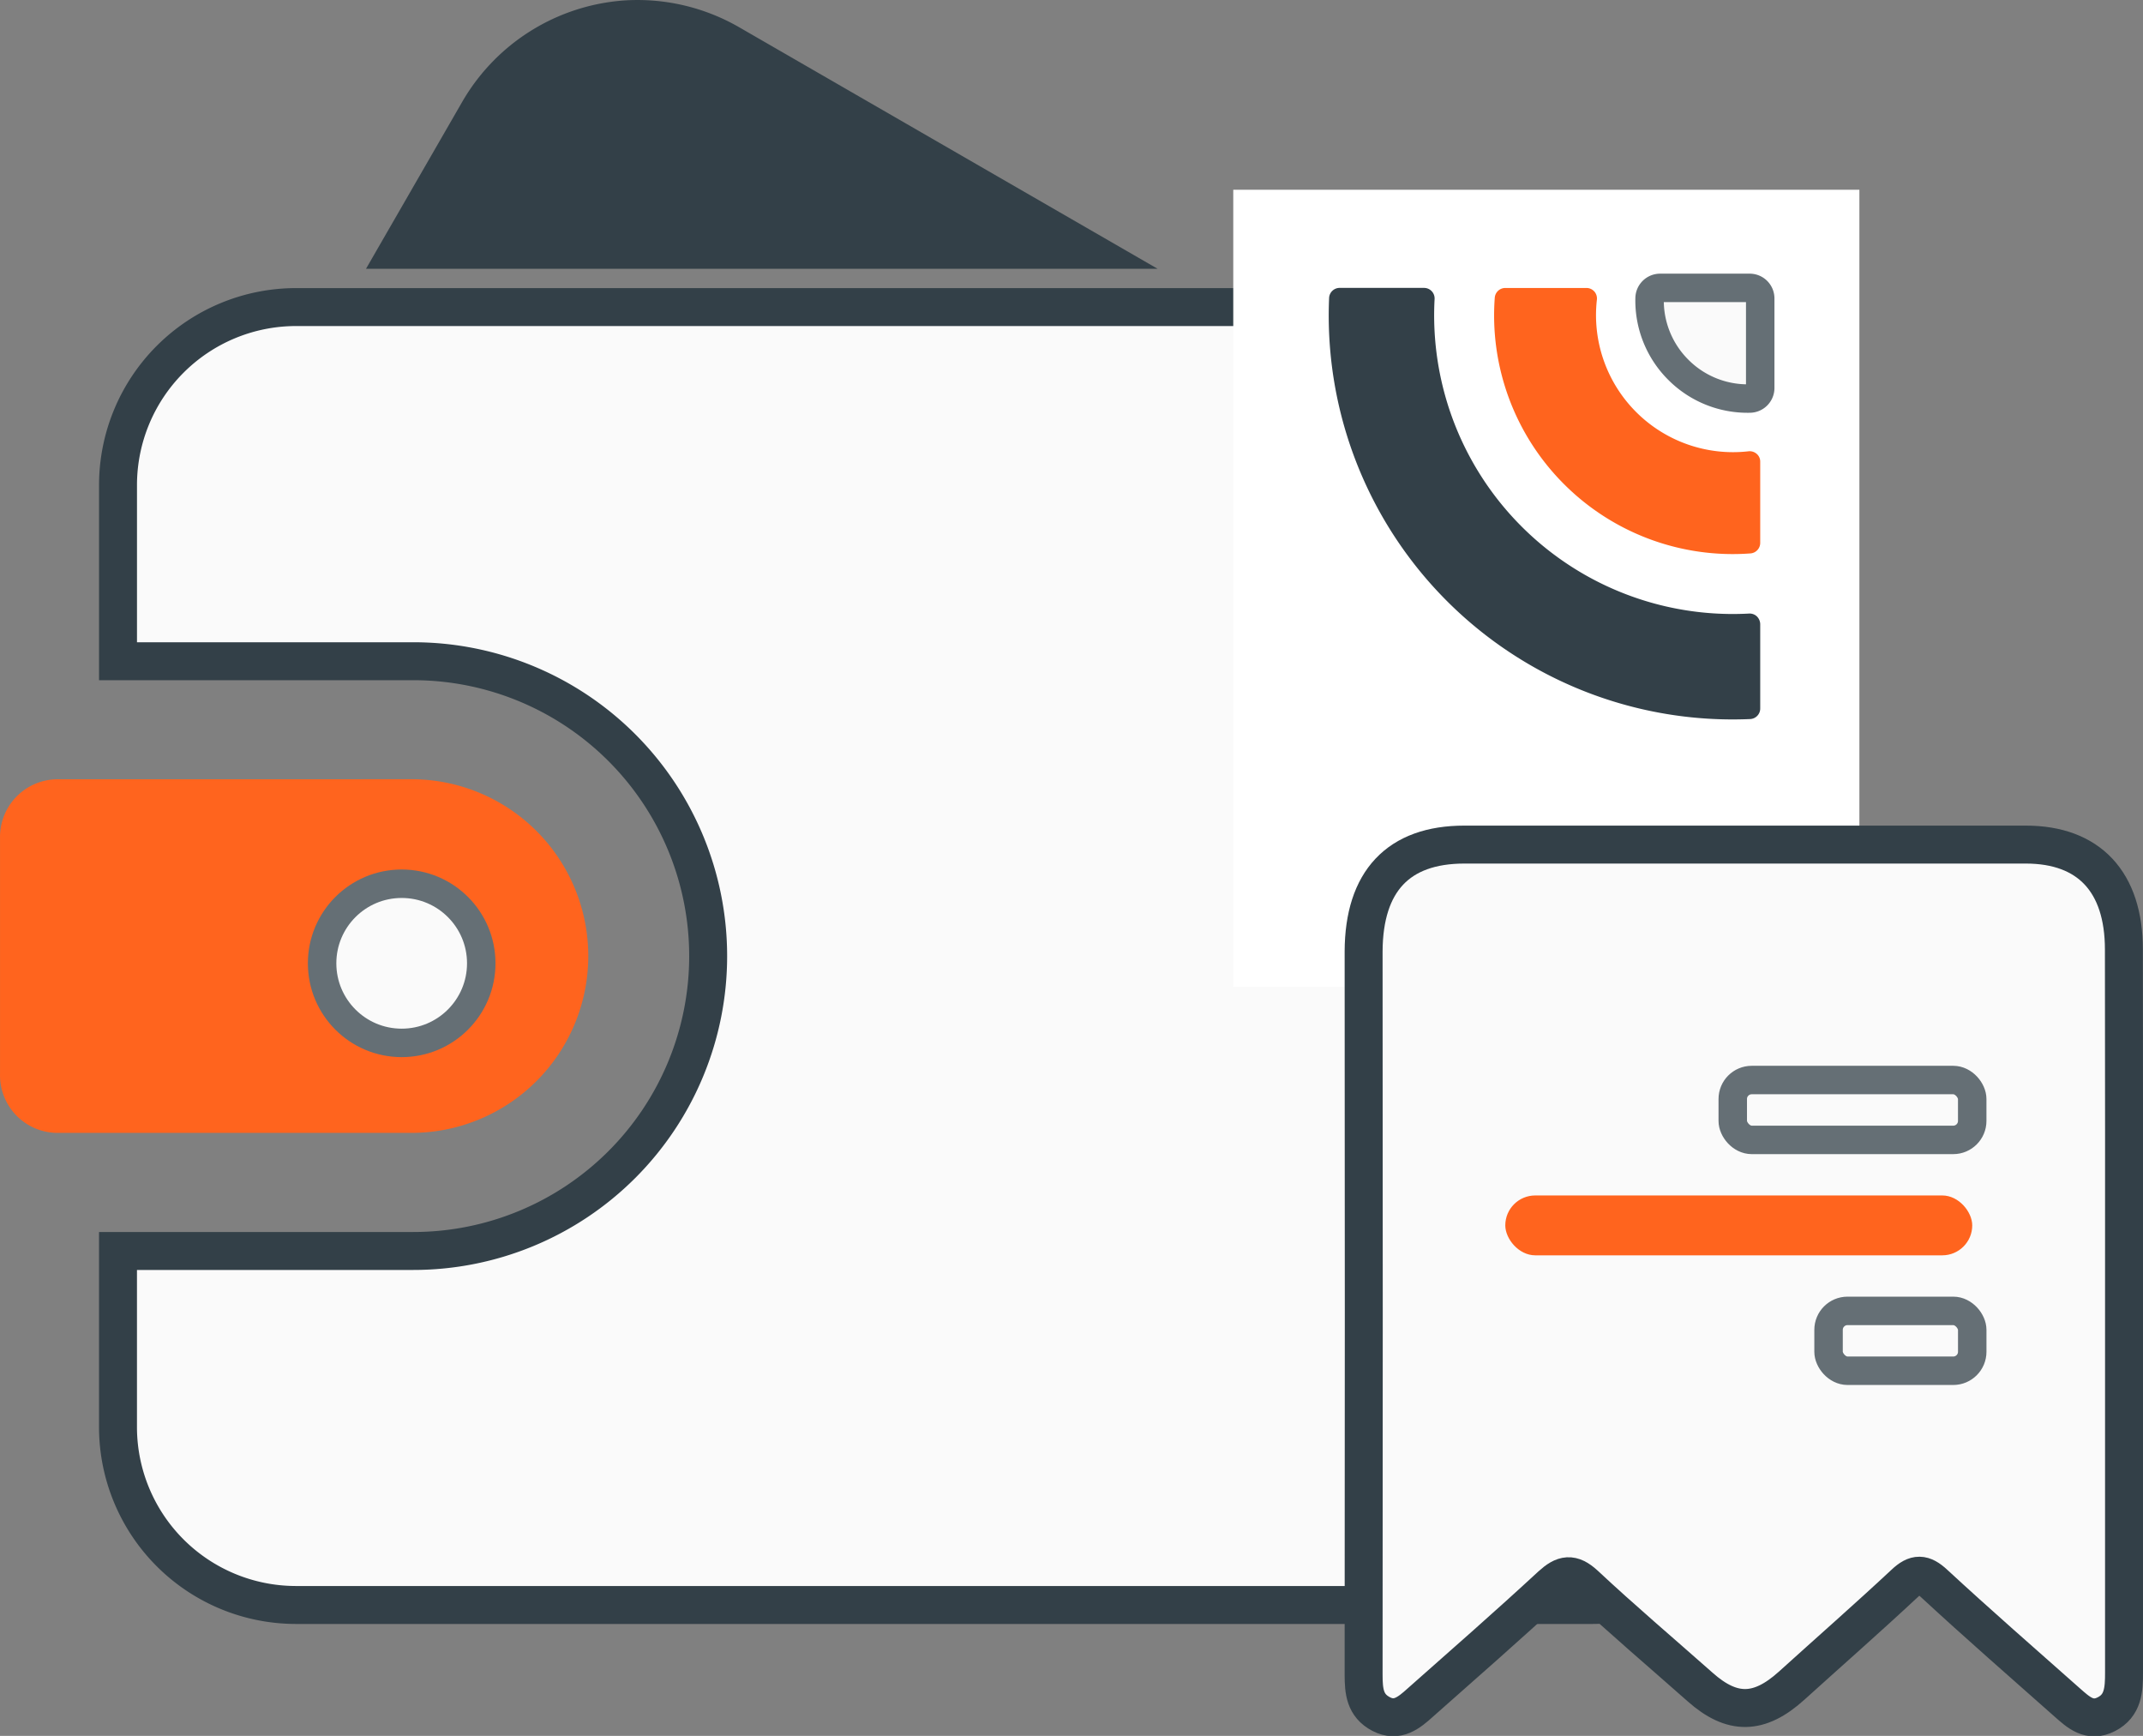 <svg xmlns="http://www.w3.org/2000/svg" width="112.948" height="91.483" viewBox="0 0 112.948 91.483"><rect x="0" y="0" width="112.948" height="91.483" fill="#808080" stroke="none"/><g transform="translate(13669 6441)"><path d="M38.529,289.089A10.731,10.731,0,0,1,44.61,290.5L66.666,303.23H24.942l5.082-8.817A10.74,10.74,0,0,1,38.529,289.089Z" transform="translate(-13674.652 -6730.064)" fill="#334048" fill-rule="evenodd"/><path d="M78,304.1a9.387,9.387,0,0,1,9.346,9.322v49.76A9.382,9.382,0,0,1,78,372.5H9.609a9.382,9.382,0,0,1-9.346-9.316v-9.34H15.828a15.54,15.54,0,0,0,0-31.08H.264v-9.34A9.387,9.387,0,0,1,9.609,304.1Z" transform="translate(-13663.044 -6728.917)" fill="#fafafa" stroke="#334048" stroke-miterlimit="10" stroke-width="2" fill-rule="evenodd"/><path d="M81.372,327.832a9.319,9.319,0,0,1,0,18.637H62.711a3.037,3.037,0,0,1-3.121-3.1V330.935a3.042,3.042,0,0,1,3.121-3.1Z" transform="translate(-13728.589 -6727.766)" fill="#ff641e" fill-rule="evenodd"/><circle cx="4.194" cy="4.194" r="4.194" transform="translate(-13652.023 -6394.427)" fill="#fafafa" stroke="#656f75" stroke-linecap="round" stroke-linejoin="round" stroke-width="1.5"/><rect width="33" height="42" transform="translate(-13604 -6431)" fill="#fff"/><path d="M31.527,6.9A21.288,21.288,0,0,0,.146,6.9a.556.556,0,0,0,.016.769l3.146,3.146a.593.593,0,0,0,.408.163.557.557,0,0,0,.4-.185,15.74,15.74,0,0,1,23.441,0,.557.557,0,0,0,.4.185h.015a.554.554,0,0,0,.393-.163L31.51,7.671A.557.557,0,0,0,31.527,6.9Z" transform="translate(-13581.535 -6398.123) rotate(-135)" fill="#334048"/><path d="M3.893,0A5.147,5.147,0,0,0,.156,1.595a.556.556,0,0,0,.007.779L3.5,5.711a.555.555,0,0,0,.786,0L7.623,2.374a.556.556,0,0,0,.007-.779A5.149,5.149,0,0,0,3.893,0Z" transform="translate(-13577.79 -6418.759) rotate(-135)" fill="#fafafa" stroke="#656f75" stroke-linecap="round" stroke-linejoin="round" stroke-width="1.5"/><path d="M9.666,0A12.569,12.569,0,0,0,.134,4.367a.557.557,0,0,0,.029.756L3.187,8.147a.532.532,0,0,0,.426.162.559.559,0,0,0,.4-.21,7.222,7.222,0,0,1,11.3,0,.557.557,0,0,0,.4.21h.033a.555.555,0,0,0,.393-.163l3.024-3.024a.557.557,0,0,0,.029-.756A12.573,12.573,0,0,0,9.666,0Z" transform="translate(-13579.734 -6408.652) rotate(-135)" fill="#ff641e"/><path d="M40.078,24.522V43.639c0,.9-.044,1.736-.93,2.19s-1.467-.091-2.072-.626c-2.348-2.08-4.7-4.132-7-6.257-.587-.544-.974-.566-1.57,0-1.958,1.827-3.971,3.591-5.955,5.387-1.7,1.533-3.126,1.564-4.813.066-2.034-1.8-4.109-3.56-6.084-5.406-.684-.626-1.109-.547-1.761.044C7.631,41.13,5.3,43.17,2.994,45.21c-.6.541-1.215,1.057-2.072.61S0,44.615,0,43.743Q.018,24.685,0,5.631C.015,1.933,1.828,0,5.309,0H34.9c3.334,0,5.168,1.965,5.171,5.521Q40.084,15.016,40.078,24.522Z" transform="translate(-13597.13 -6396.49)" fill="#fafafa" stroke="#334048" stroke-width="2"/><rect width="7.573" height="3.155" rx="1" transform="translate(-13572.625 -6371.916)" fill="#fafafa" stroke="#656f75" stroke-linecap="round" stroke-linejoin="round" stroke-width="1.5"/><rect width="24.611" height="3.155" rx="1.578" transform="translate(-13589.663 -6377.999)" fill="#ff641e"/><rect width="12.621" height="3.155" rx="1" transform="translate(-13577.674 -6384.082)" fill="#fafafa" stroke="#656f75" stroke-linecap="round" stroke-linejoin="round" stroke-width="1.5"/></g></svg>